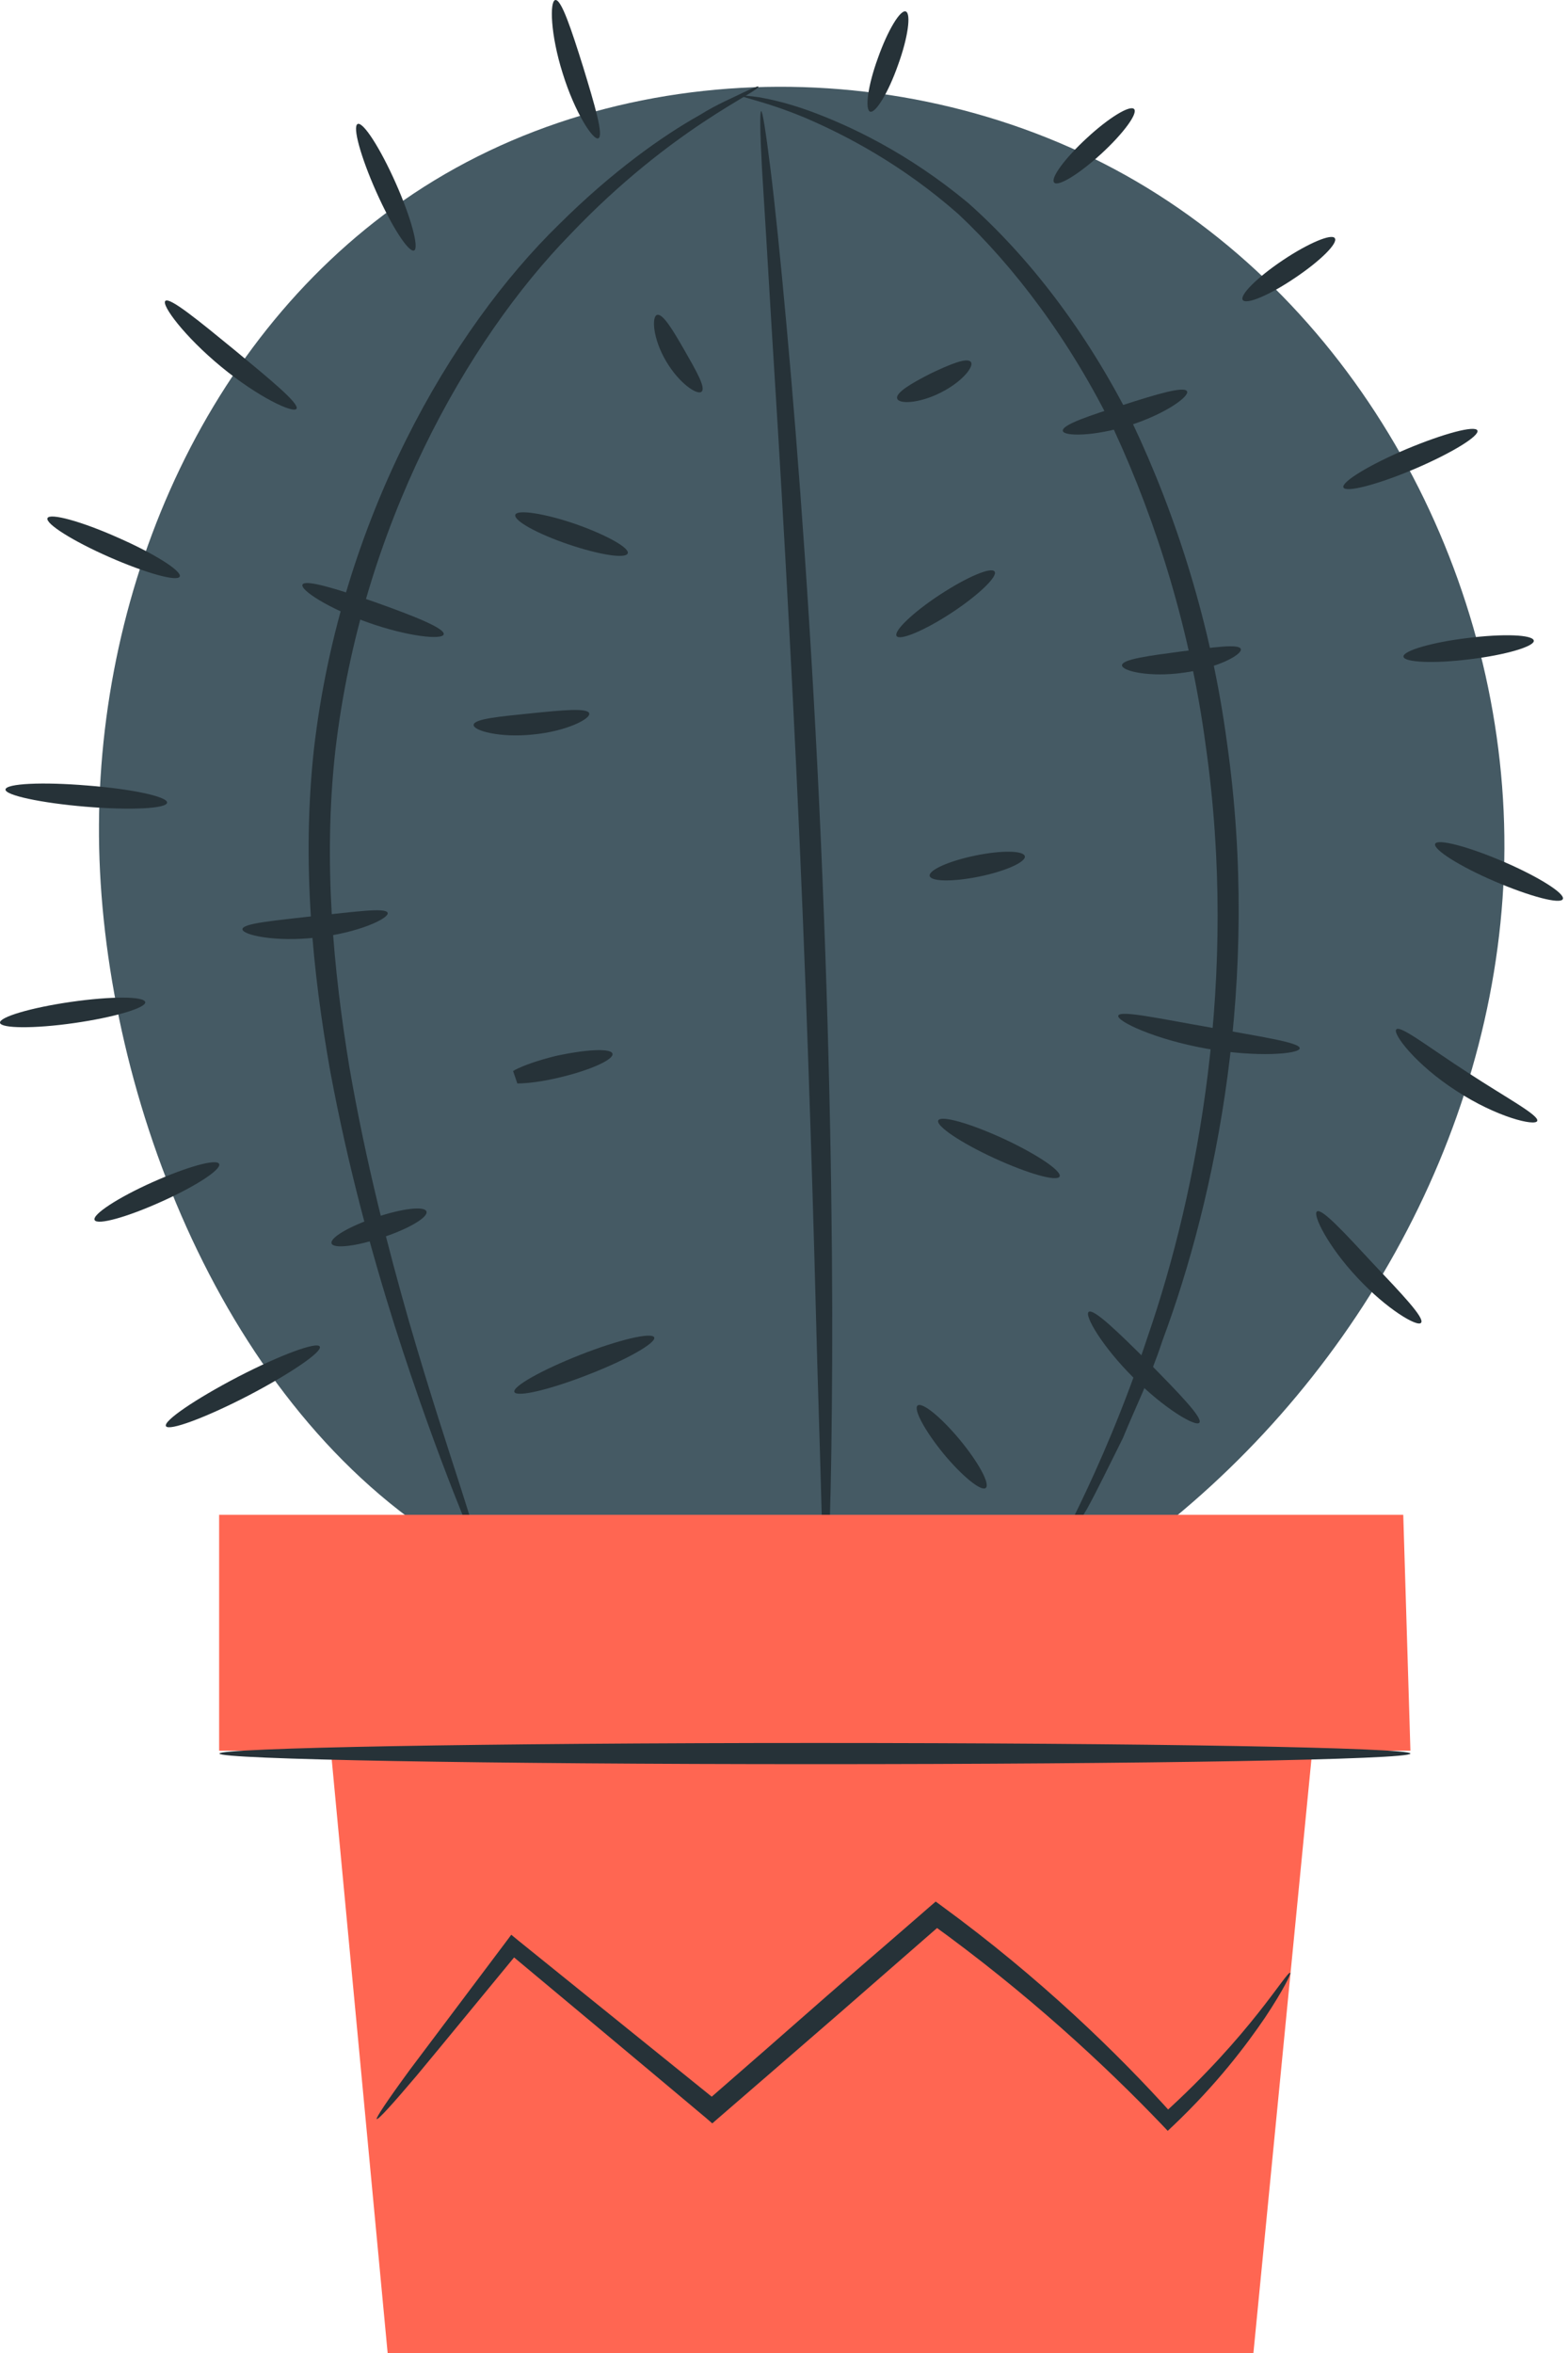 <svg width="32" height="48" viewBox="0 0 32 48" fill="none" xmlns="http://www.w3.org/2000/svg">
<path d="M23.626 3.966C19.043 1.046 12.688 0.988 8.228 4.094C3.991 7.043 1.843 12.403 2.031 17.542C2.219 22.681 4.719 28.958 9.401 31.662L23.133 31.609C27.517 28.397 30.486 23.23 30.692 17.817C30.891 12.398 28.209 6.885 23.626 3.966Z" fill="#455A64"/>
<path d="M16.86 32.152C16.831 32.152 16.801 31.732 16.772 30.979C16.748 30.138 16.719 29.063 16.678 27.773C16.608 25.069 16.502 21.332 16.32 17.203C16.138 13.075 15.915 9.344 15.745 6.646C15.669 5.361 15.604 4.287 15.551 3.446C15.51 2.687 15.505 2.272 15.534 2.267C15.563 2.267 15.628 2.681 15.722 3.429C15.816 4.182 15.927 5.274 16.05 6.623C16.297 9.32 16.573 13.058 16.754 17.186C16.936 21.314 16.995 25.057 16.983 27.767C16.977 29.122 16.96 30.219 16.936 30.973C16.919 31.732 16.889 32.152 16.86 32.152Z" fill="#263238"/>
<path d="M3.41 16.374C3.399 16.497 2.653 16.532 1.744 16.456C0.834 16.38 0.101 16.222 0.112 16.105C0.124 15.983 0.869 15.948 1.779 16.024C2.688 16.094 3.422 16.251 3.41 16.374Z" fill="#263238"/>
<path d="M3.668 11.761C3.621 11.872 2.975 11.691 2.23 11.364C1.485 11.037 0.922 10.681 0.969 10.57C1.015 10.459 1.661 10.634 2.406 10.967C3.152 11.294 3.715 11.65 3.668 11.761Z" fill="#263238"/>
<path d="M6.051 8.339C5.986 8.438 5.264 8.1 4.513 7.481C3.762 6.862 3.287 6.219 3.375 6.138C3.463 6.056 4.061 6.546 4.789 7.142C5.517 7.744 6.115 8.234 6.051 8.339Z" fill="#263238"/>
<path d="M8.451 5.11C8.339 5.157 7.993 4.619 7.676 3.907C7.359 3.195 7.189 2.576 7.3 2.529C7.412 2.482 7.758 3.019 8.075 3.732C8.392 4.444 8.556 5.063 8.451 5.11Z" fill="#263238"/>
<path d="M12.212 2.821C12.107 2.874 11.731 2.295 11.485 1.501C11.232 0.707 11.215 0.024 11.332 0.001C11.455 -0.023 11.661 0.602 11.901 1.367C12.136 2.138 12.324 2.768 12.212 2.821Z" fill="#263238"/>
<path d="M18.485 0.234C18.597 0.275 18.532 0.765 18.327 1.326C18.128 1.892 17.869 2.313 17.758 2.278C17.646 2.237 17.711 1.746 17.916 1.186C18.116 0.619 18.374 0.193 18.485 0.234Z" fill="#263238"/>
<path d="M23.145 2.225C23.227 2.312 22.928 2.721 22.476 3.136C22.024 3.55 21.596 3.813 21.514 3.725C21.431 3.638 21.731 3.229 22.183 2.814C22.629 2.4 23.063 2.137 23.145 2.225Z" fill="#263238"/>
<path d="M27.241 4.859C27.312 4.959 26.948 5.321 26.425 5.671C25.909 6.021 25.434 6.22 25.363 6.121C25.293 6.021 25.657 5.659 26.179 5.309C26.701 4.959 27.177 4.76 27.241 4.859Z" fill="#263238"/>
<path d="M30.151 8.782C30.198 8.893 29.623 9.244 28.872 9.565C28.115 9.886 27.464 10.055 27.417 9.944C27.37 9.833 27.945 9.483 28.702 9.162C29.453 8.847 30.105 8.671 30.151 8.782Z" fill="#263238"/>
<path d="M31.302 13.069C31.319 13.185 30.732 13.361 29.999 13.448C29.265 13.542 28.655 13.512 28.643 13.396C28.626 13.279 29.212 13.104 29.946 13.016C30.68 12.923 31.284 12.946 31.302 13.069Z" fill="#263238"/>
<path d="M31.894 18.341C31.847 18.452 31.225 18.289 30.503 17.979C29.782 17.67 29.242 17.325 29.289 17.214C29.336 17.104 29.958 17.267 30.68 17.576C31.401 17.886 31.947 18.23 31.894 18.341Z" fill="#263238"/>
<path d="M31.372 22.867C31.331 22.978 30.545 22.791 29.723 22.254C28.896 21.723 28.409 21.08 28.497 20.998C28.585 20.911 29.183 21.384 29.964 21.886C30.739 22.394 31.413 22.75 31.372 22.867Z" fill="#263238"/>
<path d="M29.001 26.984C28.931 27.078 28.303 26.71 27.704 26.067C27.1 25.425 26.783 24.777 26.877 24.713C26.977 24.643 27.446 25.156 28.021 25.775C28.602 26.389 29.083 26.891 29.001 26.984Z" fill="#263238"/>
<path d="M6.526 27.469C6.585 27.574 5.922 28.024 5.059 28.474C4.191 28.923 3.445 29.198 3.387 29.093C3.328 28.988 3.991 28.538 4.854 28.088C5.722 27.639 6.467 27.364 6.526 27.469Z" fill="#263238"/>
<path d="M4.472 23.743C4.525 23.854 3.996 24.199 3.292 24.514C2.594 24.829 1.984 24.999 1.931 24.888C1.878 24.777 2.406 24.432 3.11 24.117C3.815 23.802 4.419 23.632 4.472 23.743Z" fill="#263238"/>
<path d="M2.964 20.444C2.981 20.561 2.33 20.753 1.514 20.87C0.699 20.987 0.018 20.981 0 20.864C-0.017 20.748 0.634 20.555 1.45 20.438C2.266 20.321 2.946 20.321 2.964 20.444Z" fill="#263238"/>
<path d="M7.911 18.622C7.946 18.733 7.312 19.031 6.467 19.124C5.622 19.224 4.942 19.072 4.948 18.955C4.953 18.832 5.617 18.78 6.415 18.686C7.219 18.605 7.876 18.505 7.911 18.622Z" fill="#263238"/>
<path d="M12.025 14.552C12.06 14.663 11.555 14.92 10.874 14.984C10.194 15.055 9.654 14.903 9.666 14.786C9.677 14.663 10.2 14.617 10.833 14.552C11.467 14.488 11.989 14.435 12.025 14.552Z" fill="#263238"/>
<path d="M12.811 11.288C12.77 11.405 12.224 11.317 11.59 11.101C10.957 10.885 10.475 10.617 10.517 10.5C10.558 10.389 11.103 10.471 11.737 10.687C12.371 10.909 12.852 11.177 12.811 11.288Z" fill="#263238"/>
<path d="M14.319 7.989C14.237 8.071 13.861 7.826 13.591 7.364C13.321 6.903 13.298 6.459 13.409 6.424C13.527 6.389 13.732 6.734 13.967 7.142C14.207 7.563 14.407 7.907 14.319 7.989Z" fill="#263238"/>
<path d="M12.5 21.495C12.53 21.612 12.054 21.828 11.444 21.974C11.092 22.061 10.769 22.102 10.558 22.102L10.47 21.845C10.628 21.816 10.728 21.822 10.751 21.869C10.769 21.915 10.71 21.997 10.581 22.09L10.493 21.834C10.681 21.734 10.986 21.629 11.338 21.542C11.954 21.407 12.471 21.378 12.5 21.495Z" fill="#263238"/>
<path d="M13.351 27.282C13.397 27.392 12.793 27.737 12.007 28.041C11.22 28.35 10.546 28.508 10.498 28.397C10.452 28.286 11.056 27.947 11.842 27.638C12.629 27.328 13.304 27.171 13.351 27.282Z" fill="#263238"/>
<path d="M8.703 24.713C8.744 24.83 8.339 25.069 7.805 25.244C7.271 25.425 6.808 25.478 6.767 25.367C6.726 25.25 7.13 25.017 7.665 24.835C8.199 24.654 8.662 24.596 8.703 24.713Z" fill="#263238"/>
<path d="M9.055 12.941C9.026 13.057 8.327 12.987 7.518 12.701C6.708 12.415 6.121 12.036 6.174 11.925C6.227 11.814 6.878 12.012 7.664 12.287C8.451 12.567 9.084 12.818 9.055 12.941Z" fill="#263238"/>
<path d="M20.299 11.661C20.363 11.761 19.97 12.14 19.419 12.502C18.867 12.864 18.362 13.074 18.298 12.975C18.233 12.876 18.627 12.496 19.178 12.134C19.73 11.772 20.234 11.556 20.299 11.661Z" fill="#263238"/>
<path d="M20.915 17.466C20.939 17.583 20.528 17.77 19.988 17.881C19.454 17.991 19.002 17.986 18.973 17.869C18.949 17.752 19.36 17.565 19.9 17.454C20.434 17.343 20.886 17.349 20.915 17.466Z" fill="#263238"/>
<path d="M21.625 24C21.572 24.111 20.979 23.942 20.293 23.627C19.606 23.311 19.096 22.967 19.148 22.856C19.201 22.745 19.794 22.914 20.48 23.229C21.161 23.545 21.672 23.889 21.625 24Z" fill="#263238"/>
<path d="M20.117 30.354C20.023 30.429 19.636 30.114 19.254 29.653C18.873 29.186 18.638 28.748 18.726 28.672C18.82 28.596 19.207 28.911 19.589 29.372C19.976 29.84 20.211 30.278 20.117 30.354Z" fill="#263238"/>
<path d="M19.812 7.382C19.888 7.475 19.63 7.796 19.19 8.013C18.75 8.234 18.339 8.246 18.31 8.129C18.274 8.013 18.597 7.82 18.99 7.621C19.39 7.429 19.736 7.288 19.812 7.382Z" fill="#263238"/>
<path d="M25.322 13.238C25.363 13.349 24.852 13.629 24.154 13.723C23.456 13.822 22.892 13.688 22.898 13.571C22.904 13.448 23.444 13.378 24.096 13.291C24.741 13.209 25.281 13.127 25.322 13.238Z" fill="#263238"/>
<path d="M24.225 7.983C24.278 8.088 23.773 8.45 23.051 8.678C22.329 8.905 21.707 8.905 21.69 8.789C21.672 8.666 22.23 8.479 22.916 8.263C23.603 8.041 24.172 7.872 24.225 7.983Z" fill="#263238"/>
<path d="M26.525 21.384C26.525 21.501 25.656 21.577 24.612 21.39C23.567 21.203 22.781 20.829 22.822 20.718C22.863 20.602 23.679 20.783 24.688 20.958C25.697 21.145 26.525 21.262 26.525 21.384Z" fill="#263238"/>
<path d="M24.477 29.022C24.407 29.115 23.767 28.742 23.133 28.105C22.494 27.469 22.124 26.832 22.218 26.762C22.318 26.686 22.828 27.183 23.444 27.796C24.055 28.415 24.553 28.928 24.477 29.022Z" fill="#263238"/>
<path d="M15.475 1.764C15.54 1.857 13.726 2.587 11.631 4.789C9.536 6.938 7.377 10.733 6.843 15.317C6.59 17.594 6.808 19.802 7.13 21.769C7.471 23.737 7.928 25.489 8.345 26.949C8.768 28.409 9.155 29.577 9.413 30.382C9.671 31.194 9.812 31.644 9.783 31.655C9.753 31.667 9.566 31.235 9.255 30.441C8.944 29.647 8.515 28.49 8.052 27.037C7.594 25.582 7.107 23.831 6.737 21.84C6.385 19.854 6.15 17.612 6.408 15.27C6.954 10.581 9.213 6.716 11.408 4.578C12.5 3.492 13.527 2.768 14.278 2.348C14.642 2.12 14.953 1.997 15.158 1.892C15.358 1.799 15.469 1.752 15.475 1.764Z" fill="#263238"/>
<path d="M21.455 31.936C21.361 31.889 22.441 30.231 23.427 27.253C24.442 24.304 25.281 19.942 24.606 15.206C24.289 12.841 23.603 10.651 22.74 8.783C21.842 6.938 20.686 5.425 19.559 4.368C18.392 3.341 17.241 2.751 16.438 2.406C15.628 2.068 15.141 1.992 15.146 1.957C15.146 1.945 15.27 1.951 15.505 1.986C15.733 2.027 16.074 2.103 16.496 2.254C17.335 2.558 18.521 3.113 19.759 4.141C20.962 5.209 22.153 6.716 23.104 8.613C24.008 10.517 24.718 12.742 25.04 15.148C25.727 19.977 24.823 24.403 23.72 27.358C23.474 28.111 23.151 28.759 22.916 29.337C22.634 29.898 22.4 30.388 22.188 30.774C21.737 31.533 21.478 31.947 21.455 31.936Z" fill="#263238"/>
<path d="M4.472 30.902H28.638L28.784 35.713H4.472V30.902Z" fill="#FF6652"/>
<path d="M6.526 33.308L7.911 48H25.58L27 33.472L6.526 33.308Z" fill="#FF6652"/>
<path d="M28.784 35.772C28.784 35.895 23.344 35.988 16.631 35.988C9.918 35.988 4.478 35.889 4.478 35.772C4.478 35.656 9.918 35.556 16.631 35.556C23.344 35.556 28.784 35.65 28.784 35.772Z" fill="#263238"/>
<path d="M26.331 40.245C26.355 40.256 26.191 40.595 25.815 41.161C25.433 41.722 24.835 42.516 23.943 43.363L23.831 43.468L23.72 43.351C22.558 42.136 20.956 40.648 18.984 39.229L19.254 39.217C18.579 39.807 17.875 40.42 17.153 41.05C16.297 41.792 15.463 42.516 14.671 43.199L14.536 43.316L14.401 43.199C12.899 41.938 11.526 40.794 10.364 39.824L10.598 39.801C9.765 40.811 9.067 41.664 8.509 42.335C8.005 42.931 7.717 43.246 7.688 43.228C7.664 43.211 7.905 42.849 8.363 42.224C8.885 41.529 9.548 40.648 10.334 39.602L10.434 39.468L10.569 39.579C11.749 40.531 13.139 41.652 14.665 42.884L14.389 42.89C15.182 42.201 16.009 41.477 16.86 40.729C17.582 40.099 18.292 39.491 18.967 38.902L19.096 38.791L19.231 38.89C21.22 40.344 22.81 41.885 23.943 43.147L23.72 43.141C25.521 41.523 26.261 40.198 26.331 40.245Z" fill="#263238"/>
</svg>
